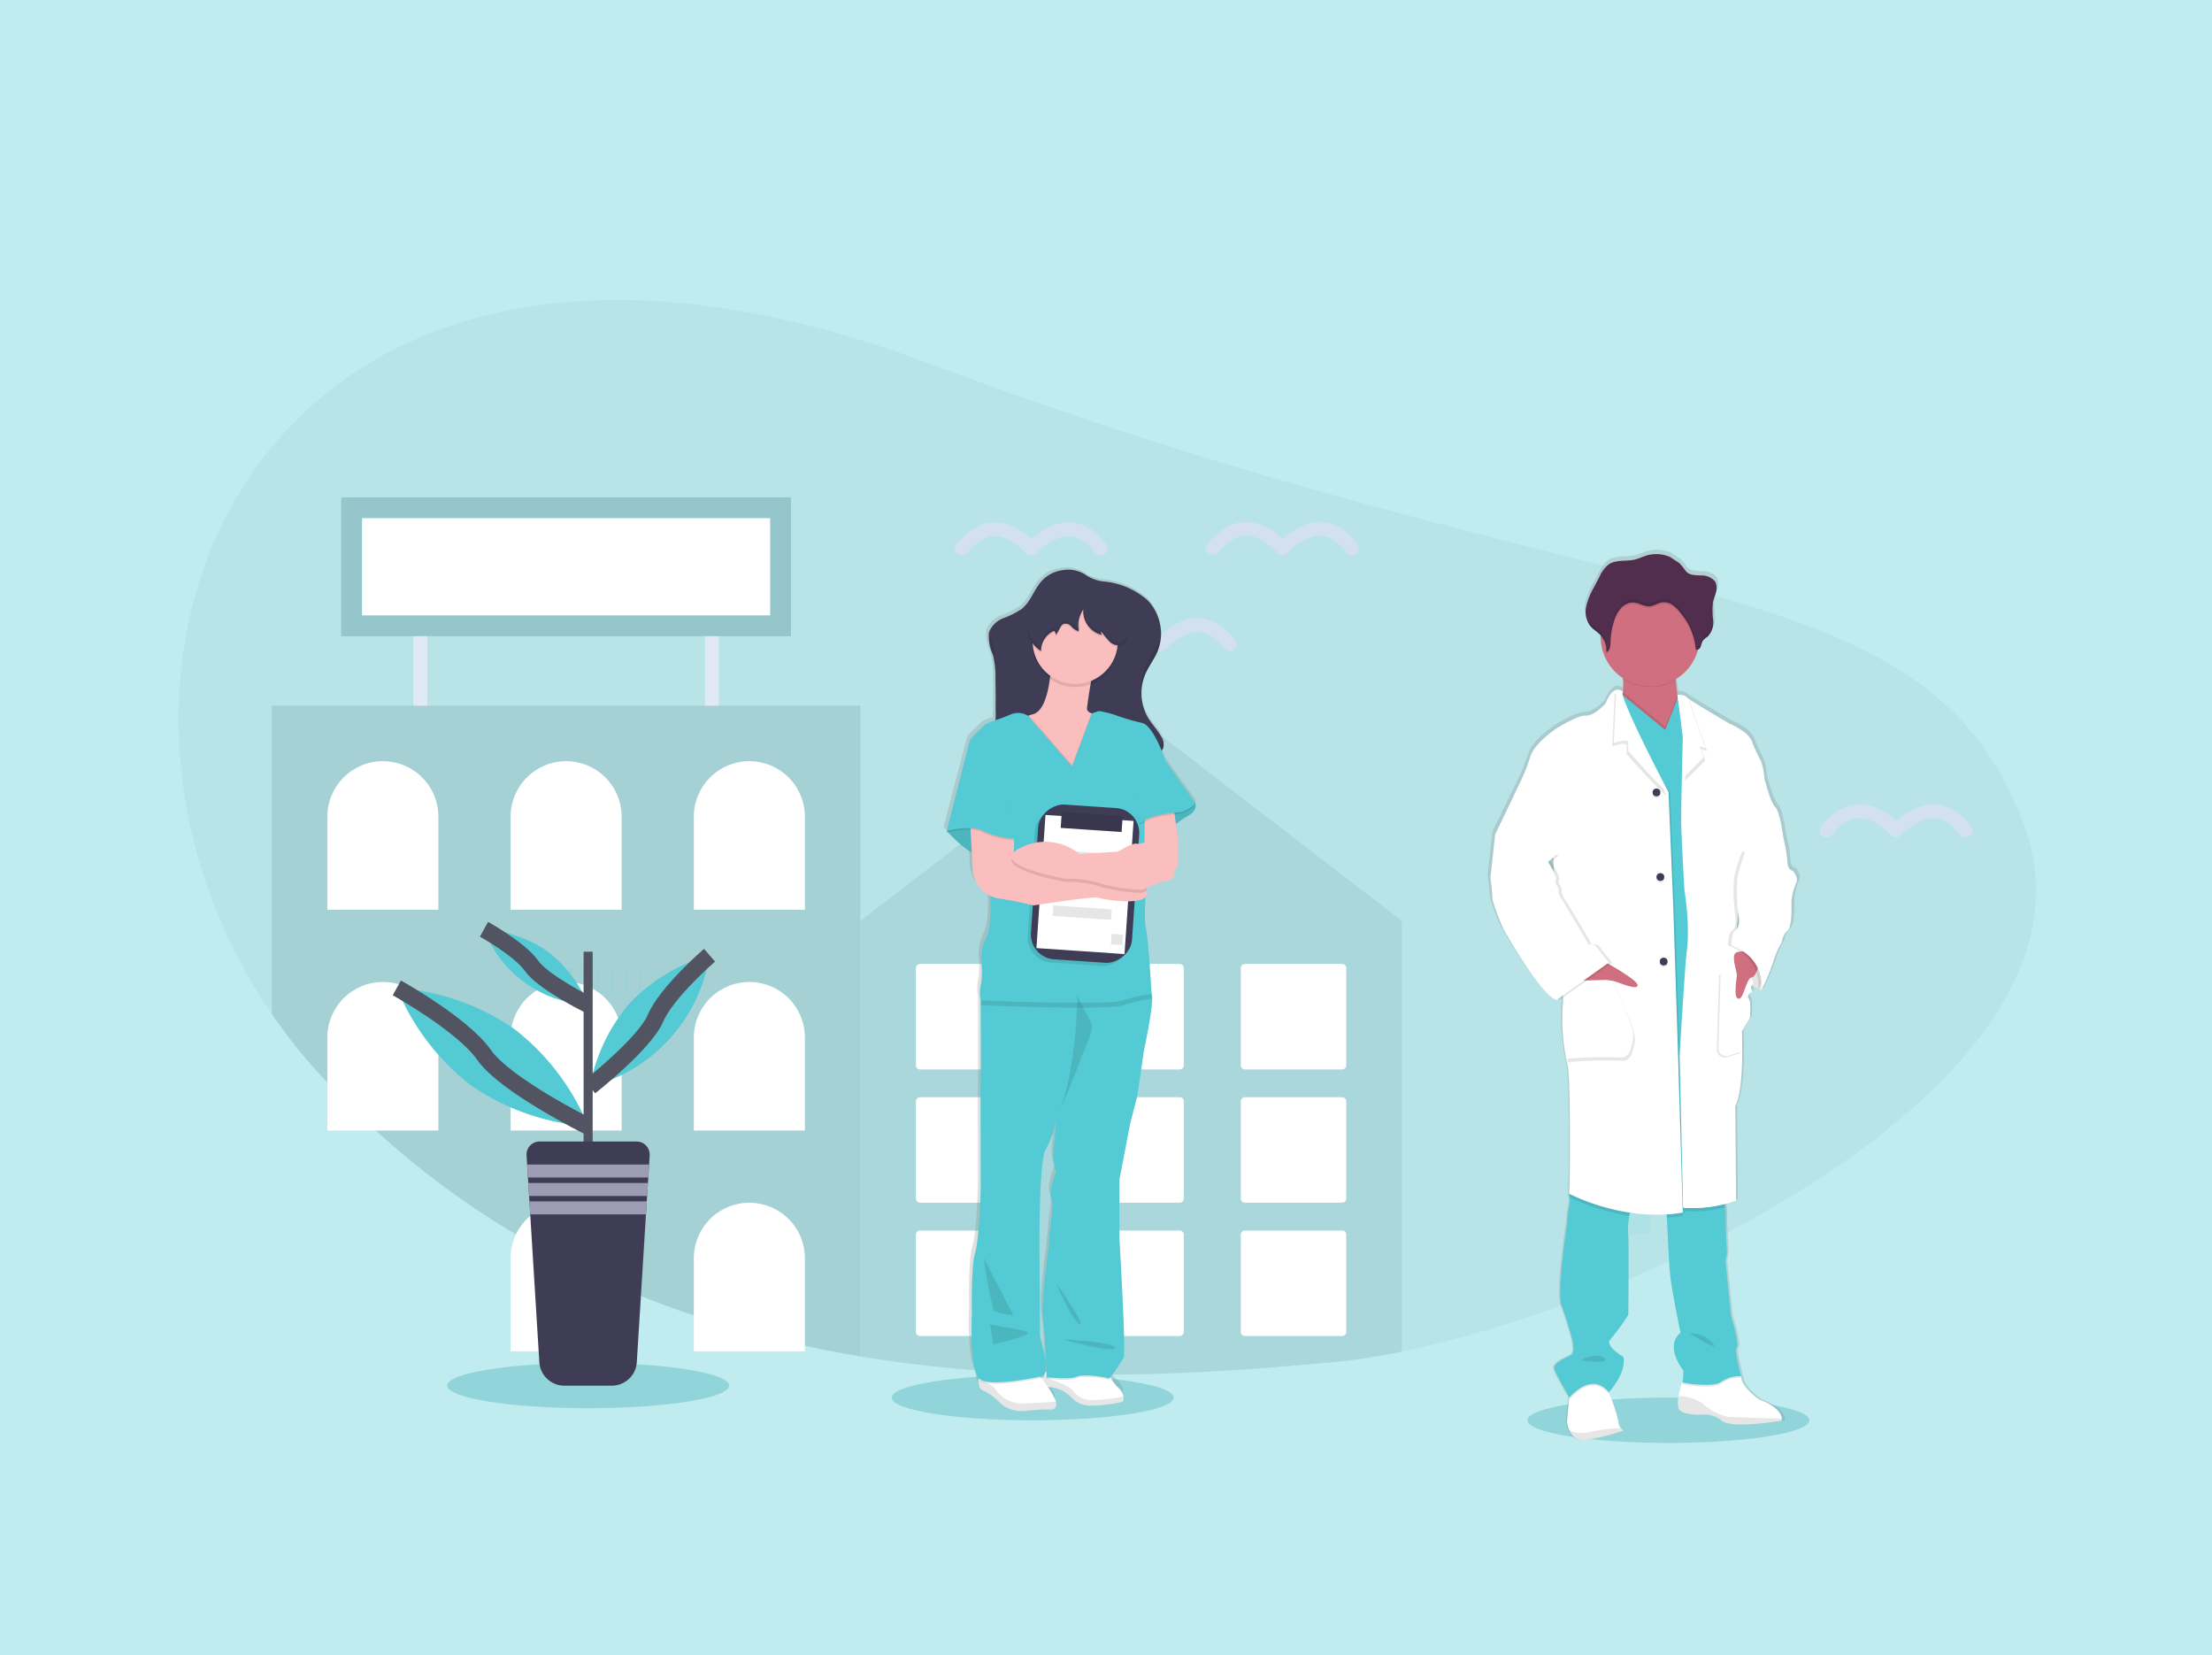 <svg xmlns="http://www.w3.org/2000/svg" xmlns:xlink="http://www.w3.org/1999/xlink" width="262" height="196" viewBox="0 0 262 196">
  <defs>
    <clipPath id="clip-path">
      <path id="Path_158063" data-name="Path 158063" d="M-632.512-497.181c11.957,31.915-53.039,61.219-82.215,63.716-29.1,2.621-83.14,6.3-120.036-34.574-36.789-41.027-10.714-114.887,72.35-83.8C-679.28-520.676-644.4-528.995-632.512-497.181Z" fill="none"/>
    </clipPath>
    <clipPath id="clip-path-2">
      <rect id="Rectangle_30849" data-name="Rectangle 30849" width="1311.508" height="836.793" transform="translate(-1396.791 -608.254)" fill="none"/>
    </clipPath>
    <clipPath id="clip-path-3">
      <path id="Path_158064" data-name="Path 158064" d="M-725.916-519.009a.824.824,0,0,1-.147,1.154h0a.82.82,0,0,1-1.151-.15h0c-2.018-2.613-4.189-2.613-7,.091a.823.823,0,0,1-1.155-.013c-2.675-2.693-4.849-2.693-7-.058a.821.821,0,0,1-1.155.116h0a.819.819,0,0,1-.119-1.153l0,0c2.634-3.225,5.726-3.409,8.869-.6C-731.509-522.435-728.419-522.255-725.916-519.009Z" fill="none"/>
    </clipPath>
    <clipPath id="clip-path-4">
      <rect id="Rectangle_30850" data-name="Rectangle 30850" width="1311.508" height="836.793" transform="translate(-1396.79 -608.254)" fill="none"/>
    </clipPath>
    <clipPath id="clip-path-5">
      <path id="Path_158065" data-name="Path 158065" d="M-741.206-530.355a.824.824,0,0,1-.15,1.154.82.82,0,0,1-1.151-.149h0c-2.018-2.613-4.19-2.613-7,.091a.824.824,0,0,1-1.155-.013c-2.675-2.693-4.849-2.693-7-.058a.821.821,0,0,1-1.155.116h0a.822.822,0,0,1-.117-1.156c2.635-3.225,5.727-3.41,8.869-.6C-746.8-533.782-743.711-533.6-741.206-530.355Z" fill="none"/>
    </clipPath>
    <clipPath id="clip-path-7">
      <path id="Path_158066" data-name="Path 158066" d="M-770.306-434.181c-22.217-3.7-45.582-12.948-64.457-33.859a65.579,65.579,0,0,1-5.262-6.694V-511.24h69.719Z" fill="none"/>
    </clipPath>
    <clipPath id="clip-path-8">
      <rect id="Rectangle_30852" data-name="Rectangle 30852" width="1311.508" height="836.793" transform="translate(-1396.791 -608.255)" fill="none"/>
    </clipPath>
    <clipPath id="clip-path-9">
      <path id="Path_158067" data-name="Path 158067" d="M-826.87-504.662a6.577,6.577,0,0,1,6.577,6.577h0v11.018h-13.154v-11.018a6.576,6.576,0,0,1,6.577-6.577Z" fill="none"/>
    </clipPath>
    <clipPath id="clip-path-11">
      <path id="Path_158068" data-name="Path 158068" d="M-826.87-478.518a6.577,6.577,0,0,1,6.577,6.577h0v11.017h-13.154v-11.017a6.576,6.576,0,0,1,6.577-6.577Z" fill="none"/>
    </clipPath>
    <clipPath id="clip-path-13">
      <path id="Path_158069" data-name="Path 158069" d="M-805.165-504.662a6.577,6.577,0,0,1,6.577,6.577h0v11.018h-13.155v-11.018a6.577,6.577,0,0,1,6.578-6.577Z" fill="none"/>
    </clipPath>
    <clipPath id="clip-path-15">
      <path id="Path_158070" data-name="Path 158070" d="M-805.165-478.518a6.577,6.577,0,0,1,6.577,6.577h0v11.017h-13.155v-11.017a6.577,6.577,0,0,1,6.578-6.577Z" fill="none"/>
    </clipPath>
    <clipPath id="clip-path-17">
      <path id="Path_158071" data-name="Path 158071" d="M-783.459-504.662a6.578,6.578,0,0,1,6.577,6.577v11.018h-13.156v-11.018A6.578,6.578,0,0,1-783.459-504.662Z" fill="none"/>
    </clipPath>
    <clipPath id="clip-path-19">
      <path id="Path_158072" data-name="Path 158072" d="M-783.459-478.518a6.578,6.578,0,0,1,6.577,6.577v11.017h-13.156v-11.017A6.578,6.578,0,0,1-783.459-478.518Z" fill="none"/>
    </clipPath>
    <clipPath id="clip-path-21">
      <path id="Path_158073" data-name="Path 158073" d="M-805.165-452.373a6.578,6.578,0,0,1,6.577,6.578v11.017h-13.155V-445.8A6.578,6.578,0,0,1-805.165-452.373Z" fill="none"/>
    </clipPath>
    <clipPath id="clip-path-23">
      <path id="Path_158074" data-name="Path 158074" d="M-783.459-452.373a6.578,6.578,0,0,1,6.577,6.578v11.017h-13.156V-445.8a6.579,6.579,0,0,1,6.579-6.578Z" fill="none"/>
    </clipPath>
    <clipPath id="clip-path-25">
      <rect id="Rectangle_30862" data-name="Rectangle 30862" width="53.275" height="16.443" transform="translate(-831.803 -535.904)" fill="none"/>
    </clipPath>
    <clipPath id="clip-path-27">
      <rect id="Rectangle_30864" data-name="Rectangle 30864" width="48.343" height="11.51" transform="translate(-829.337 -533.438)" fill="none"/>
    </clipPath>
    <clipPath id="clip-path-29">
      <rect id="Rectangle_30866" data-name="Rectangle 30866" width="1.645" height="8.222" transform="translate(-823.253 -519.461)" fill="none"/>
    </clipPath>
    <clipPath id="clip-path-31">
      <rect id="Rectangle_30868" data-name="Rectangle 30868" width="1.643" height="8.222" transform="translate(-788.721 -519.461)" fill="none"/>
    </clipPath>
    <clipPath id="clip-path-33">
      <path id="Path_158075" data-name="Path 158075" d="M-638.766-496.976a.824.824,0,0,1-.148,1.153h0a.822.822,0,0,1-1.152-.149c-2.018-2.615-4.187-2.615-7,.09a.825.825,0,0,1-1.155-.013c-2.674-2.694-4.848-2.694-7-.06a.821.821,0,0,1-1.155.118h0a.824.824,0,0,1-.117-1.158c2.635-3.223,5.726-3.408,8.87-.6C-644.36-500.4-641.27-500.222-638.766-496.976Z" fill="none"/>
    </clipPath>
    <clipPath id="clip-path-34">
      <rect id="Rectangle_30869" data-name="Rectangle 30869" width="1311.508" height="836.793" transform="translate(-1396.79 -608.255)" fill="none"/>
    </clipPath>
    <clipPath id="clip-path-35">
      <path id="Path_158076" data-name="Path 158076" d="M-711.446-530.405a.82.82,0,0,1-.146,1.151l0,0a.823.823,0,0,1-1.154-.15h0c-2.018-2.615-4.187-2.615-7,.091a.825.825,0,0,1-1.156-.014c-2.674-2.692-4.848-2.692-7-.059a.819.819,0,0,1-1.154.118h0a.823.823,0,0,1-.117-1.157c2.635-3.224,5.727-3.408,8.869-.6C-717.039-533.834-713.949-533.652-711.446-530.405Z" fill="none"/>
    </clipPath>
    <clipPath id="clip-path-37">
      <path id="Path_158077" data-name="Path 158077" d="M-706.177-434.75a75.42,75.42,0,0,1-8.55,1.284c-14.209,1.282-34.37,2.814-55.579-.717v-51.57l32.065-24.665,32.064,24.665v51Z" fill="none"/>
    </clipPath>
    <clipPath id="clip-path-39">
      <path id="Path_158078" data-name="Path 158078" d="M-763.235-480.655h11.507a.494.494,0,0,1,.493.494h0v11.51a.492.492,0,0,1-.492.493h-11.512a.49.49,0,0,1-.492-.49v-11.513a.492.492,0,0,1,.49-.494Z" fill="none"/>
    </clipPath>
    <clipPath id="clip-path-41">
      <path id="Path_158079" data-name="Path 158079" d="M-744-480.655h11.506a.493.493,0,0,1,.493.493h0v11.51a.492.492,0,0,1-.492.493H-744a.491.491,0,0,1-.493-.491v-11.512a.493.493,0,0,1,.492-.494Z" fill="none"/>
    </clipPath>
    <clipPath id="clip-path-43">
      <path id="Path_158080" data-name="Path 158080" d="M-724.758-480.655h11.506a.493.493,0,0,1,.493.493h0v11.51a.492.492,0,0,1-.492.493h-11.511a.491.491,0,0,1-.493-.491v-11.512a.493.493,0,0,1,.492-.494Z" fill="none"/>
    </clipPath>
    <clipPath id="clip-path-45">
      <path id="Path_158081" data-name="Path 158081" d="M-763.235-464.87h11.507a.493.493,0,0,1,.493.493v11.507a.492.492,0,0,1-.492.493h-11.512a.491.491,0,0,1-.492-.49v-11.514a.492.492,0,0,1,.495-.489Z" fill="none"/>
    </clipPath>
    <clipPath id="clip-path-47">
      <path id="Path_158082" data-name="Path 158082" d="M-744-464.87h11.506a.493.493,0,0,1,.493.492h0v11.507a.492.492,0,0,1-.492.493H-744a.492.492,0,0,1-.493-.491v-11.513a.493.493,0,0,1,.5-.489Z" fill="none"/>
    </clipPath>
    <clipPath id="clip-path-49">
      <path id="Path_158083" data-name="Path 158083" d="M-724.758-464.87h11.506a.493.493,0,0,1,.493.492h0v11.507a.493.493,0,0,1-.492.493h-11.511a.492.492,0,0,1-.493-.491v-11.513a.493.493,0,0,1,.5-.489Z" fill="none"/>
    </clipPath>
    <clipPath id="clip-path-51">
      <path id="Path_158084" data-name="Path 158084" d="M-763.235-449.085h11.507a.493.493,0,0,1,.493.493v11.507a.492.492,0,0,1-.493.493h-11.511a.491.491,0,0,1-.492-.492h0V-448.6a.492.492,0,0,1,.495-.489Z" fill="none"/>
    </clipPath>
    <clipPath id="clip-path-53">
      <path id="Path_158085" data-name="Path 158085" d="M-744-449.085h11.506a.493.493,0,0,1,.493.492h0v11.507a.492.492,0,0,1-.492.493H-744a.492.492,0,0,1-.493-.493h0V-448.6a.493.493,0,0,1,.5-.489Z" fill="none"/>
    </clipPath>
    <clipPath id="clip-path-55">
      <path id="Path_158086" data-name="Path 158086" d="M-724.758-449.085h11.506a.493.493,0,0,1,.493.492h0v11.507a.492.492,0,0,1-.492.493h-11.511a.492.492,0,0,1-.493-.493h0V-448.6a.493.493,0,0,1,.5-.489Z" fill="none"/>
    </clipPath>
    <linearGradient id="linear-gradient" x1="20.742" y1="8.892" x2="20.742" y2="8.903" gradientUnits="objectBoundingBox">
      <stop offset="0" stop-color="gray" stop-opacity="0.251"/>
      <stop offset="0.54" stop-color="gray" stop-opacity="0.122"/>
      <stop offset="1" stop-color="gray" stop-opacity="0.102"/>
    </linearGradient>
    <linearGradient id="linear-gradient-2" x1="15.126" y1="8.368" x2="15.126" y2="8.378" xlink:href="#linear-gradient"/>
  </defs>
  <g id="card-13" transform="translate(872.218 594.797)">
    <rect id="Rectangle_8569-6" data-name="Rectangle 8569-6" width="262" height="196" transform="translate(-872.218 -594.797)" fill="#c0ebef"/>
    <g id="Group_167354" data-name="Group 167354">
      <g id="Group_167892" data-name="Group 167892">
        <g id="Group_167891" data-name="Group 167891" clip-path="url(#clip-path)">
          <g id="Group_160854" data-name="Group 160854">
            <g id="Group_167890" data-name="Group 167890">
              <g id="Group_167889" data-name="Group 167889" clip-path="url(#clip-path-2)">
                <g id="Group_160853" data-name="Group 160853">
                  <path id="Path_149366" data-name="Path 149366" d="M-851.884-431.184H-630.24V-560.1H-851.884Z" fill="#b8e4e8"/>
                </g>
              </g>
            </g>
          </g>
        </g>
      </g>
      <g id="Group_167896" data-name="Group 167896">
        <g id="Group_167895" data-name="Group 167895" clip-path="url(#clip-path-3)">
          <g id="Group_160930" data-name="Group 160930">
            <g id="Group_167894" data-name="Group 167894">
              <g id="Group_167893" data-name="Group 167893" clip-path="url(#clip-path-4)">
                <g id="Group_160929" data-name="Group 160929">
                  <path id="Path_149478" data-name="Path 149478" d="M-744.653-516.86h19.733v-5.56h-19.733Z" fill="#d3e0f0"/>
                </g>
              </g>
            </g>
          </g>
        </g>
      </g>
      <g id="Group_167900" data-name="Group 167900">
        <g id="Group_167899" data-name="Group 167899" clip-path="url(#clip-path-5)">
          <g id="Group_160932" data-name="Group 160932">
            <g id="Group_167898" data-name="Group 167898">
              <g id="Group_167897" data-name="Group 167897" clip-path="url(#clip-path-4)">
                <g id="Group_160931" data-name="Group 160931">
                  <path id="Path_149481" data-name="Path 149481" d="M-759.946-528.206h19.732v-5.559h-19.732Z" fill="#d3e0f0"/>
                </g>
              </g>
            </g>
          </g>
        </g>
      </g>
      <g id="Group_167904" data-name="Group 167904">
        <g id="Group_167903" data-name="Group 167903" clip-path="url(#clip-path-7)">
          <g id="Group_160934" data-name="Group 160934">
            <g id="Group_167902" data-name="Group 167902">
              <g id="Group_167901" data-name="Group 167901" clip-path="url(#clip-path-8)">
                <g id="Group_160933" data-name="Group 160933">
                  <path id="Path_149484" data-name="Path 149484" d="M-840.846-433.358h71.363v-78.7h-71.363Z" fill="#a5d1d5"/>
                </g>
              </g>
            </g>
          </g>
        </g>
      </g>
      <g id="Group_167908" data-name="Group 167908">
        <g id="Group_167907" data-name="Group 167907" clip-path="url(#clip-path-9)">
          <g id="Group_160936" data-name="Group 160936">
            <g id="Group_167906" data-name="Group 167906">
              <g id="Group_167905" data-name="Group 167905" clip-path="url(#clip-path-2)">
                <g id="Group_160935" data-name="Group 160935">
                  <path id="Path_149487" data-name="Path 149487" d="M-834.269-486.244h14.8v-19.239h-14.8Z" fill="#fff"/>
                </g>
              </g>
            </g>
          </g>
        </g>
      </g>
      <g id="Group_167912" data-name="Group 167912">
        <g id="Group_167911" data-name="Group 167911" clip-path="url(#clip-path-11)">
          <g id="Group_160938" data-name="Group 160938">
            <g id="Group_167910" data-name="Group 167910">
              <g id="Group_167909" data-name="Group 167909" clip-path="url(#clip-path-8)">
                <g id="Group_160937" data-name="Group 160937">
                  <path id="Path_149490" data-name="Path 149490" d="M-834.269-460.1h14.8v-19.238h-14.8Z" fill="#fff"/>
                </g>
              </g>
            </g>
          </g>
        </g>
      </g>
      <g id="Group_167916" data-name="Group 167916">
        <g id="Group_167915" data-name="Group 167915" clip-path="url(#clip-path-13)">
          <g id="Group_160940" data-name="Group 160940">
            <g id="Group_167914" data-name="Group 167914">
              <g id="Group_167913" data-name="Group 167913" clip-path="url(#clip-path-2)">
                <g id="Group_160939" data-name="Group 160939">
                  <path id="Path_149493" data-name="Path 149493" d="M-812.564-486.244h14.8v-19.239h-14.8Z" fill="#fff"/>
                </g>
              </g>
            </g>
          </g>
        </g>
      </g>
      <g id="Group_167920" data-name="Group 167920">
        <g id="Group_167919" data-name="Group 167919" clip-path="url(#clip-path-15)">
          <g id="Group_160942" data-name="Group 160942">
            <g id="Group_167918" data-name="Group 167918">
              <g id="Group_167917" data-name="Group 167917" clip-path="url(#clip-path-8)">
                <g id="Group_160941" data-name="Group 160941">
                  <path id="Path_149496" data-name="Path 149496" d="M-812.564-460.1h14.8v-19.238h-14.8Z" fill="#fff"/>
                </g>
              </g>
            </g>
          </g>
        </g>
      </g>
      <g id="Group_167924" data-name="Group 167924">
        <g id="Group_167923" data-name="Group 167923" clip-path="url(#clip-path-17)">
          <g id="Group_160944" data-name="Group 160944">
            <g id="Group_167922" data-name="Group 167922">
              <g id="Group_167921" data-name="Group 167921" clip-path="url(#clip-path-2)">
                <g id="Group_160943" data-name="Group 160943">
                  <path id="Path_149499" data-name="Path 149499" d="M-790.859-486.244h14.8v-19.239h-14.8Z" fill="#fff"/>
                </g>
              </g>
            </g>
          </g>
        </g>
      </g>
      <g id="Group_167928" data-name="Group 167928">
        <g id="Group_167927" data-name="Group 167927" clip-path="url(#clip-path-19)">
          <g id="Group_160946" data-name="Group 160946">
            <g id="Group_167926" data-name="Group 167926">
              <g id="Group_167925" data-name="Group 167925" clip-path="url(#clip-path-8)">
                <g id="Group_160945" data-name="Group 160945">
                  <path id="Path_149502" data-name="Path 149502" d="M-790.859-460.1h14.8v-19.238h-14.8Z" fill="#fff"/>
                </g>
              </g>
            </g>
          </g>
        </g>
      </g>
      <g id="Group_167932" data-name="Group 167932">
        <g id="Group_167931" data-name="Group 167931" clip-path="url(#clip-path-21)">
          <g id="Group_160948" data-name="Group 160948">
            <g id="Group_167930" data-name="Group 167930">
              <g id="Group_167929" data-name="Group 167929" clip-path="url(#clip-path-2)">
                <g id="Group_160947" data-name="Group 160947">
                  <path id="Path_149505" data-name="Path 149505" d="M-812.564-433.956h14.8v-19.238h-14.8Z" fill="#fff"/>
                </g>
              </g>
            </g>
          </g>
        </g>
      </g>
      <g id="Group_167936" data-name="Group 167936">
        <g id="Group_167935" data-name="Group 167935" clip-path="url(#clip-path-23)">
          <g id="Group_160950" data-name="Group 160950">
            <g id="Group_167934" data-name="Group 167934">
              <g id="Group_167933" data-name="Group 167933" clip-path="url(#clip-path-2)">
                <g id="Group_160949" data-name="Group 160949">
                  <path id="Path_149508" data-name="Path 149508" d="M-790.859-433.956h14.8v-19.238h-14.8Z" fill="#fff"/>
                </g>
              </g>
            </g>
          </g>
        </g>
      </g>
      <g id="Group_167940" data-name="Group 167940">
        <g id="Group_167939" data-name="Group 167939" clip-path="url(#clip-path-25)">
          <g id="Group_160952" data-name="Group 160952">
            <g id="Group_167938" data-name="Group 167938">
              <g id="Group_167937" data-name="Group 167937" clip-path="url(#clip-path-4)">
                <g id="Group_160951" data-name="Group 160951">
                  <path id="Path_149511" data-name="Path 149511" d="M-832.624-518.638h54.92v-18.088h-54.92Z" fill="#94c6cb"/>
                </g>
              </g>
            </g>
          </g>
        </g>
      </g>
      <g id="Group_167944" data-name="Group 167944">
        <g id="Group_167943" data-name="Group 167943" clip-path="url(#clip-path-27)">
          <g id="Group_160954" data-name="Group 160954">
            <g id="Group_167942" data-name="Group 167942">
              <g id="Group_167941" data-name="Group 167941" clip-path="url(#clip-path-2)">
                <g id="Group_160953" data-name="Group 160953">
                  <path id="Path_149514" data-name="Path 149514" d="M-830.159-521.1h49.988V-534.26h-49.988Z" fill="#fff"/>
                </g>
              </g>
            </g>
          </g>
        </g>
      </g>
      <g id="Group_167948" data-name="Group 167948">
        <g id="Group_167947" data-name="Group 167947" clip-path="url(#clip-path-29)">
          <g id="Group_160956" data-name="Group 160956">
            <g id="Group_167946" data-name="Group 167946">
              <g id="Group_167945" data-name="Group 167945" clip-path="url(#clip-path-2)">
                <g id="Group_160955" data-name="Group 160955">
                  <path id="Path_149517" data-name="Path 149517" d="M-824.075-510.418h3.289v-9.865h-3.289Z" fill="#e1eaf4"/>
                </g>
              </g>
            </g>
          </g>
        </g>
      </g>
      <g id="Group_167952" data-name="Group 167952">
        <g id="Group_167951" data-name="Group 167951" clip-path="url(#clip-path-31)">
          <g id="Group_160958" data-name="Group 160958">
            <g id="Group_167950" data-name="Group 167950">
              <g id="Group_167949" data-name="Group 167949" clip-path="url(#clip-path-4)">
                <g id="Group_160957" data-name="Group 160957">
                  <path id="Path_149520" data-name="Path 149520" d="M-789.543-510.418h3.288v-9.865h-3.288Z" fill="#e1eaf4"/>
                </g>
              </g>
            </g>
          </g>
        </g>
      </g>
      <g id="Group_167956" data-name="Group 167956">
        <g id="Group_167955" data-name="Group 167955" clip-path="url(#clip-path-33)">
          <g id="Group_160960" data-name="Group 160960">
            <g id="Group_167954" data-name="Group 167954">
              <g id="Group_167953" data-name="Group 167953" clip-path="url(#clip-path-34)">
                <g id="Group_160959" data-name="Group 160959">
                  <path id="Path_149523" data-name="Path 149523" d="M-657.5-494.828h19.73v-5.56H-657.5Z" fill="#d3e0f0"/>
                </g>
              </g>
            </g>
          </g>
        </g>
      </g>
      <g id="Group_167960" data-name="Group 167960">
        <g id="Group_167959" data-name="Group 167959" clip-path="url(#clip-path-35)">
          <g id="Group_160962" data-name="Group 160962">
            <g id="Group_167958" data-name="Group 167958">
              <g id="Group_167957" data-name="Group 167957" clip-path="url(#clip-path-34)">
                <g id="Group_160961" data-name="Group 160961">
                  <path id="Path_149526" data-name="Path 149526" d="M-730.184-528.259h19.73v-5.559h-19.73Z" fill="#d3e0f0"/>
                </g>
              </g>
            </g>
          </g>
        </g>
      </g>
      <g id="Group_167964" data-name="Group 167964">
        <g id="Group_167963" data-name="Group 167963" clip-path="url(#clip-path-37)">
          <g id="Group_160964" data-name="Group 160964">
            <g id="Group_167962" data-name="Group 167962">
              <g id="Group_167961" data-name="Group 167961" clip-path="url(#clip-path-8)">
                <g id="Group_160963" data-name="Group 160963">
                  <path id="Path_149529" data-name="Path 149529" d="M-771.128-431.185h65.772v-80.058h-65.772Z" fill="#aad7db"/>
                </g>
              </g>
            </g>
          </g>
        </g>
      </g>
      <g id="Group_167968" data-name="Group 167968">
        <g id="Group_167967" data-name="Group 167967" clip-path="url(#clip-path-39)">
          <g id="Group_160966" data-name="Group 160966">
            <g id="Group_167966" data-name="Group 167966">
              <g id="Group_167965" data-name="Group 167965" clip-path="url(#clip-path-4)">
                <g id="Group_160965" data-name="Group 160965">
                  <path id="Path_149532" data-name="Path 149532" d="M-764.549-467.336h14.14v-14.14h-14.14Z" fill="#fff"/>
                </g>
              </g>
            </g>
          </g>
        </g>
      </g>
      <g id="Group_167972" data-name="Group 167972">
        <g id="Group_167971" data-name="Group 167971" clip-path="url(#clip-path-41)">
          <g id="Group_160968" data-name="Group 160968">
            <g id="Group_167970" data-name="Group 167970">
              <g id="Group_167969" data-name="Group 167969" clip-path="url(#clip-path-2)">
                <g id="Group_160967" data-name="Group 160967">
                  <path id="Path_149535" data-name="Path 149535" d="M-745.312-467.336h14.141v-14.14h-14.141Z" fill="#fff"/>
                </g>
              </g>
            </g>
          </g>
        </g>
      </g>
      <g id="Group_167976" data-name="Group 167976">
        <g id="Group_167975" data-name="Group 167975" clip-path="url(#clip-path-43)">
          <g id="Group_160970" data-name="Group 160970">
            <g id="Group_167974" data-name="Group 167974">
              <g id="Group_167973" data-name="Group 167973" clip-path="url(#clip-path-2)">
                <g id="Group_160969" data-name="Group 160969">
                  <path id="Path_149538" data-name="Path 149538" d="M-726.074-467.336h14.141v-14.14h-14.141Z" fill="#fff"/>
                </g>
              </g>
            </g>
          </g>
        </g>
      </g>
      <g id="Group_167980" data-name="Group 167980">
        <g id="Group_167979" data-name="Group 167979" clip-path="url(#clip-path-45)">
          <g id="Group_160972" data-name="Group 160972">
            <g id="Group_167978" data-name="Group 167978">
              <g id="Group_167977" data-name="Group 167977" clip-path="url(#clip-path-4)">
                <g id="Group_160971" data-name="Group 160971">
                  <path id="Path_149541" data-name="Path 149541" d="M-764.549-451.549h14.14v-14.142h-14.14Z" fill="#fff"/>
                </g>
              </g>
            </g>
          </g>
        </g>
      </g>
      <g id="Group_167984" data-name="Group 167984">
        <g id="Group_167983" data-name="Group 167983" clip-path="url(#clip-path-47)">
          <g id="Group_160974" data-name="Group 160974">
            <g id="Group_167982" data-name="Group 167982">
              <g id="Group_167981" data-name="Group 167981" clip-path="url(#clip-path-2)">
                <g id="Group_160973" data-name="Group 160973">
                  <path id="Path_149544" data-name="Path 149544" d="M-745.312-451.549h14.141v-14.142h-14.141Z" fill="#fff"/>
                </g>
              </g>
            </g>
          </g>
        </g>
      </g>
      <g id="Group_167988" data-name="Group 167988">
        <g id="Group_167987" data-name="Group 167987" clip-path="url(#clip-path-49)">
          <g id="Group_160976" data-name="Group 160976">
            <g id="Group_167986" data-name="Group 167986">
              <g id="Group_167985" data-name="Group 167985" clip-path="url(#clip-path-2)">
                <g id="Group_160975" data-name="Group 160975">
                  <path id="Path_149547" data-name="Path 149547" d="M-726.074-451.549h14.141v-14.142h-14.141Z" fill="#fff"/>
                </g>
              </g>
            </g>
          </g>
        </g>
      </g>
      <g id="Group_167992" data-name="Group 167992">
        <g id="Group_167991" data-name="Group 167991" clip-path="url(#clip-path-51)">
          <g id="Group_160978" data-name="Group 160978">
            <g id="Group_167990" data-name="Group 167990">
              <g id="Group_167989" data-name="Group 167989" clip-path="url(#clip-path-34)">
                <g id="Group_160977" data-name="Group 160977">
                  <path id="Path_149550" data-name="Path 149550" d="M-764.549-435.766h14.14v-14.141h-14.14Z" fill="#fff"/>
                </g>
              </g>
            </g>
          </g>
        </g>
      </g>
      <g id="Group_167996" data-name="Group 167996">
        <g id="Group_167995" data-name="Group 167995" clip-path="url(#clip-path-53)">
          <g id="Group_160980" data-name="Group 160980">
            <g id="Group_167994" data-name="Group 167994">
              <g id="Group_167993" data-name="Group 167993" clip-path="url(#clip-path-8)">
                <g id="Group_160979" data-name="Group 160979">
                  <path id="Path_149553" data-name="Path 149553" d="M-745.312-435.766h14.141v-14.141h-14.141Z" fill="#fff"/>
                </g>
              </g>
            </g>
          </g>
        </g>
      </g>
      <g id="Group_168000" data-name="Group 168000">
        <g id="Group_167999" data-name="Group 167999" clip-path="url(#clip-path-55)">
          <g id="Group_160982" data-name="Group 160982">
            <g id="Group_167998" data-name="Group 167998">
              <g id="Group_167997" data-name="Group 167997" clip-path="url(#clip-path-8)">
                <g id="Group_160981" data-name="Group 160981">
                  <path id="Path_149556" data-name="Path 149556" d="M-726.074-435.766h14.141v-14.141h-14.141Z" fill="#fff"/>
                </g>
              </g>
            </g>
          </g>
        </g>
      </g>
    </g>
    <g id="undraw_doctors_hwty" data-name="undraw doctors hwty">
      <rect id="Rectangle_30522" data-name="Rectangle 30522" width="4.874" height="4.874" transform="translate(-681.631 -511.547)" fill="#54cad4" opacity="0.1"/>
      <rect id="Rectangle_30530" data-name="Rectangle 30530" width="4.874" height="4.874" transform="translate(-681.631 -499.525)" fill="#54cad4" opacity="0.1"/>
      <rect id="Rectangle_30532" data-name="Rectangle 30532" width="4.874" height="4.874" transform="translate(-681.631 -487.506)" fill="#54cad4" opacity="0.1"/>
      <rect id="Rectangle_30534" data-name="Rectangle 30534" width="4.874" height="4.874" transform="translate(-681.631 -475.485)" fill="#54cad4" opacity="0.1"/>
      <rect id="Rectangle_30536" data-name="Rectangle 30536" width="4.874" height="4.874" transform="translate(-681.631 -463.464)" fill="#54cad4" opacity="0.1"/>
      <path id="Path_155688" data-name="Path 155688" d="M-681.631-448.3v-3.143h4.872v2.7Z" fill="#54cad4" opacity="0.1"/>
      <path id="Path_155694" data-name="Path 155694" d="M-807.551-480.1c.045.055.086.117.129.171h.907v1.17l.293.343v-1.52h1.371v2.457h-.564c.055.057.108.117.171.171h10.424V-480.1Zm4.363,2.622h-1.371v-2.447h1.368Zm1.66,0H-802.9v-2.447h1.371Zm1.661,0h-1.371v-2.447h1.371Zm1.659,0h-1.372v-2.447h1.372Zm1.658,0h-1.371v-2.447h1.371Zm1.661,0h-1.372v-2.447h1.37Z" fill="#54cad4" opacity="0.1"/>
      <path id="Path_155695" data-name="Path 155695" d="M-798.4-471.979c.159.089.318.171.476.259v-.086h1.371v.773c.1.043.194.089.291.134v-.906h1.372v1.484a.48.48,0,0,0,.08.029v-1.687Z" fill="#54cad4" opacity="0.1"/>
      <ellipse id="Ellipse_2269" data-name="Ellipse 2269" cx="16.698" cy="2.682" rx="16.698" ry="2.682" transform="translate(-691.299 -429.298)" fill="#91d5db"/>
      <ellipse id="Ellipse_2270" data-name="Ellipse 2270" cx="16.698" cy="2.682" rx="16.698" ry="2.682" transform="translate(-766.604 -431.98)" fill="#91d5db"/>
      <path id="Path_155697" data-name="Path 155697" d="M-730.685-500.211a.09.09,0,0,0-.026-.045c-.255-.252-3.511-4.856-3.511-4.856s-.17-.514-.449-1.182a1.155,1.155,0,0,0,.2-.386,1.1,1.1,0,0,0,.033-.18c0-.019.014-.034.02-.053a1.312,1.312,0,0,0-.017-.706,1.291,1.291,0,0,1-.071.171,2.874,2.874,0,0,0-.256-.572c-.432-.744-1.05-1.371-1.5-2.1a5.675,5.675,0,0,1-.774-3.763v.2a5.894,5.894,0,0,1,.1-.771,5.307,5.307,0,0,1,.286-.847c.408-.934,1.068-1.748,1.469-2.685a5.171,5.171,0,0,0,.3-.982,5.513,5.513,0,0,0,.152-1.722,2.954,2.954,0,0,1-.043.41,5.582,5.582,0,0,0-1.576-3.713,9.272,9.272,0,0,0-5.333-2.241,4.886,4.886,0,0,1-2.245-.857,3.9,3.9,0,0,0-2.557-.488,4.22,4.22,0,0,0-2.6,1.287c-.913,1-1.309,2.426-2.375,3.273a10.483,10.483,0,0,1-2.217,1.1,2.976,2.976,0,0,0-1.705,1.607v.027l-.01.027a5.085,5.085,0,0,0,.485,2.677,10.809,10.809,0,0,1,.293,2.833c.019,1.158.036,2.319.017,3.479-.009.456-.024.917-.058,1.371a7.252,7.252,0,0,0-1.177.473,23.766,23.766,0,0,0-1.82,1.8l-2.809,10.731.038.043-.038.146.142-.033a14.465,14.465,0,0,0,2.867,2.409l.12,2.1a3.74,3.74,0,0,0,2.085,2.983c.045.732.183,3.7-.459,4.88a5.492,5.492,0,0,0-.607,2.79,9.461,9.461,0,0,1-.031,2.725,4.469,4.469,0,0,0-.033,1.912h0v.564c0,1.9.022,7.991,0,8.679-.033.814,0,12.852,0,12.852s-.159,6.017-.67,7.646-.382,7.026-.382,7.026-.32,6.428.812,7.7c0,.057-.01.115-.012.171v.081c-.014.488.081,1.008.5,1.167a7.173,7.173,0,0,1,2.2,1.6,4,4,0,0,0,3.085.8,23.44,23.44,0,0,1,3.066-.141h0s.641-.117.434-.913h0a7.134,7.134,0,0,0-.99-1.763c.065.017.129.031.189.043l.062.012h.048a.517.517,0,0,0,.079,0h.034a.552.552,0,0,0,.1,0h0a4.3,4.3,0,0,1,2.32,1.2,3.137,3.137,0,0,0,2.056.963,14.621,14.621,0,0,0,2.552-.161,9.213,9.213,0,0,0,1.429-.26c.226-.086.274-.36.209-.668h0a1.743,1.743,0,0,0-.592-1,4.807,4.807,0,0,1-.916-1.141l-.071-.115a27.069,27.069,0,0,0,1.6-2.255c.319-.375-.514-14.1-.514-14.1v-6.88l1.277-6.512.893-3.446.766-5.2s1.34-6.076.927-6.673h0c0-.012-.343-6.268-.7-7.771a17.018,17.018,0,0,1-.023-3.645.722.722,0,0,0,.171-.751,1.59,1.59,0,0,0-.1-.255v-.079a11.9,11.9,0,0,1,2.309-.785c1.277-.25.958-.908.958-.908s.288-.564.478-.908a19.888,19.888,0,0,0,0-3.635c-.012-.1-.091-.66-.182-1.294.41-.291.942-.653,1.523-1C-730.346-499.341-730.594-500.032-730.685-500.211Zm-16.656,43.445s-.958,2.444-.574,3.069-.063,2.947-.063,2.947l-.32,3.446s-.893,6.392-.574,7.895a53.248,53.248,0,0,1,.372,6.169h0a.612.612,0,0,0-.063.031l-.043.022c.147-.577.086-1.746-.646-4.1l-.062-9.711s-.113-11.217.773-12.472a9.437,9.437,0,0,0,1.2-3.384s-.192,3.073-.317,3.886a6.4,6.4,0,0,0,.316,2.2Zm-1.784,24.134c-.009.021-.019.041-.026.06l-.048-.062A.464.464,0,0,0-749.125-432.632Z" fill="url(#linear-gradient)"/>
      <path id="Path_155698" data-name="Path 155698" d="M-739.355-428.779a16.939,16.939,0,0,1-3.931.423,3.045,3.045,0,0,1-2.027-.968,4.174,4.174,0,0,0-2.293-1.2,1.541,1.541,0,0,1-.514-.072,6.34,6.34,0,0,1-.857-.329,1.57,1.57,0,0,1,.019-.651.975.975,0,0,1,.038-.127,1.135,1.135,0,0,1,.576-.641l.062-.029a1.739,1.739,0,0,1,.37-.113,50.48,50.48,0,0,1,6.9.26s.156.279.37.625a4.77,4.77,0,0,0,.9,1.148,1.762,1.762,0,0,1,.585,1.008C-739.084-429.14-739.132-428.866-739.355-428.779Z" fill="#fff"/>
      <path id="Path_155699" data-name="Path 155699" d="M-739.355-428.778a16.961,16.961,0,0,1-3.928.423,3.063,3.063,0,0,1-2.029-.968,4.185,4.185,0,0,0-2.291-1.2,3.96,3.96,0,0,1-1.371-.4,1.415,1.415,0,0,1,.281-1.153l.857.608s2.293.711,2.718,1.371A2.759,2.759,0,0,0-742.8-429a21.729,21.729,0,0,0,3.657-.434C-739.084-429.14-739.131-428.862-739.355-428.778Z" opacity="0.1"/>
      <path id="Path_155700" data-name="Path 155700" d="M-747.559-427.9a23.005,23.005,0,0,0-3.026.142,3.9,3.9,0,0,1-3.052-.8,7.155,7.155,0,0,0-2.175-1.611c-.415-.161-.514-.685-.5-1.176v-.081a4.854,4.854,0,0,1,.137-.92l6.668-.142.577.783.089.12.351.478s.159.209.368.514a7.32,7.32,0,0,1,.978,1.775h0C-746.925-428.022-747.559-427.9-747.559-427.9Z" fill="#fff"/>
      <path id="Path_155701" data-name="Path 155701" d="M-747.559-427.909a23.005,23.005,0,0,0-3.026.142,3.891,3.891,0,0,1-3.05-.8,6.952,6.952,0,0,0-2.175-1.607c-.416-.161-.515-.685-.5-1.176a3.809,3.809,0,0,1,1.869.891,4.055,4.055,0,0,0,2.743,1.844c1.056.057,3.626-.132,4.569-.207C-746.925-428.021-747.559-427.909-747.559-427.909Z" opacity="0.1"/>
      <path id="Path_155702" data-name="Path 155702" d="M-748.351-432.349c-.077.572-.315.727-.487.761a.338.338,0,0,1-.127,0,.371.371,0,0,1-.067-.01s-5.987,1.323-7.2.252a.723.723,0,0,1-.086-.089,4.7,4.7,0,0,1,.137-.92l6.667-.142.577.783a1.142,1.142,0,0,1,.576-.641Z" opacity="0.1"/>
      <path id="Path_155703" data-name="Path 155703" d="M-740.639-431.606c-.134.147-.245.231-.315.2-.315-.127-2.9-.567-3.72-.188s-3.6.062-3.6.062,0-.329-.016-.857a1.777,1.777,0,0,1,.37-.113,50.473,50.473,0,0,1,6.9.26S-740.849-431.952-740.639-431.606Z" opacity="0.1"/>
      <path id="Path_155704" data-name="Path 155704" d="M-736.73-470.368l-.757,5.233-.881,3.468-1.261,6.556v6.94s.819,13.808.5,14.185-1.513,2.524-1.828,2.4-2.9-.567-3.72-.19-3.6.063-3.6.063a66.581,66.581,0,0,0-.379-6.872c-.315-1.513.567-7.944.567-7.944l.315-3.467s.441-2.334.063-2.965.566-3.084.566-3.084a6.464,6.464,0,0,1-.314-2.209c.128-.819.314-3.909.314-3.909a9.62,9.62,0,0,1-1.189,3.4c-.876,1.259-.764,12.547-.764,12.547l.062,9.768c1.578,5.172,0,4.666,0,4.666s-5.987,1.325-7.2.252-.864-7.824-.864-7.824-.125-5.422.379-7.06.663-7.692.663-7.692-.033-12.107,0-12.924c.024-.685,0-6.822,0-8.74v-.567l.723-1.8,8.568-1.073h4.1s6.169,1.45,6.806,2.075a.151.151,0,0,1,.034.038C-735.405-476.482-736.73-470.368-736.73-470.368Z" fill="#54cad4"/>
      <path id="Path_155705" data-name="Path 155705" d="M-747.133-442.878s1.885,4.539,2.774,4.855S-747.133-442.878-747.133-442.878Z" opacity="0.1"/>
      <path id="Path_155706" data-name="Path 155706" d="M-746.435-436.2s6.364.315,6.3,1.009S-746.435-436.2-746.435-436.2Z" opacity="0.1"/>
      <path id="Path_155707" data-name="Path 155707" d="M-754.951-438.01c.253.238,4.855.685,4.477,1.121s-4.1,1.282-4.1,1.282Z" opacity="0.1"/>
      <path id="Path_155708" data-name="Path 155708" d="M-755.707-445.841a58.06,58.06,0,0,0,1.2,6.3,9.814,9.814,0,0,0,2.332.5Z" opacity="0.1"/>
      <path id="Path_155709" data-name="Path 155709" d="M-748.843-525.995c-.9,1.009-1.294,2.44-2.346,3.294a10.4,10.4,0,0,1-2.192,1.109,2.911,2.911,0,0,0-1.7,1.674,5.173,5.173,0,0,0,.48,2.692,11.2,11.2,0,0,1,.29,2.85c.017,1.167.036,2.334.015,3.5a10.141,10.141,0,0,1-1.146,5.261,40.782,40.782,0,0,0,10.842,1.4,10.9,10.9,0,0,0,2.106-.053,17.908,17.908,0,0,0,1.794-.454,13.733,13.733,0,0,1,3.575-.458,6,6,0,0,0,1.57-.1,1.55,1.55,0,0,0,1.133-1,1.853,1.853,0,0,0-.29-1.35c-.425-.747-1.028-1.371-1.484-2.108a5.791,5.791,0,0,1-.372-5.208c.4-.941,1.056-1.76,1.453-2.7a5.7,5.7,0,0,0-1.148-6.046,9.085,9.085,0,0,0-5.266-2.255,4.77,4.77,0,0,1-2.217-.857,3.8,3.8,0,0,0-2.526-.49,4.124,4.124,0,0,0-2.569,1.3Z" fill="#3f3d56"/>
      <g id="Group_167350" data-name="Group 167350" opacity="0.1">
        <path id="Path_155710" data-name="Path 155710" d="M-736.516-515.932a5.7,5.7,0,0,0-.438,2.617,5.622,5.622,0,0,1,.438-1.858c.4-.941,1.054-1.76,1.45-2.7a5.462,5.462,0,0,0,.4-2.488,5.317,5.317,0,0,1-.4,1.731C-735.462-517.69-736.114-516.873-736.516-515.932Z"/>
        <path id="Path_155711" data-name="Path 155711" d="M-754.261-514.609c.01.672.021,1.345.022,2.017q0-1.388-.022-2.773a11.159,11.159,0,0,0-.29-2.851,14.2,14.2,0,0,1-.515-1.772,5.935,5.935,0,0,0,.515,2.529A11.112,11.112,0,0,1-754.261-514.609Z"/>
        <path id="Path_155712" data-name="Path 155712" d="M-735.5-506.262a5.768,5.768,0,0,1-1.568.1,13.811,13.811,0,0,0-3.573.449,18.04,18.04,0,0,1-1.794.452,10.765,10.765,0,0,1-2.108.055,42.327,42.327,0,0,1-10.491-1.3,5.684,5.684,0,0,1-.343.651,40.864,40.864,0,0,0,10.84,1.4,10.762,10.762,0,0,0,2.108-.055,17.359,17.359,0,0,0,1.787-.451,13.8,13.8,0,0,1,3.566-.454,5.889,5.889,0,0,0,1.568-.106,1.548,1.548,0,0,0,1.133-.994,1.358,1.358,0,0,0-.017-.713A1.6,1.6,0,0,1-735.5-506.262Z"/>
      </g>
      <path id="Path_155713" data-name="Path 155713" d="M-740.575-508.292c-.127.284-.661,2.742-.787,2.994s-.819,4.284-.883,4.51-4.563-.946-4.563-.946l-2.709-2.271-2.786-2.771s-.082-2.5,1.969-3.3a3.226,3.226,0,0,1,.429-.134c2.488-.6,2.238-8.164,2.238-8.164l5.107,2.205a52.789,52.789,0,0,0-.913,5.266c.009.286.233.464.526.572a4.154,4.154,0,0,0,1.394.151S-740.447-508.575-740.575-508.292Z" fill="#fbbebe"/>
      <path id="Path_155714" data-name="Path 155714" d="M-731.433-500l.725.19s.536.816-.725,1.575a21.922,21.922,0,0,0-2.3,1.609l-3.727,1.134-.719-2.253,3.469-2.632Z" fill="#54cad4"/>
      <path id="Path_155715" data-name="Path 155715" d="M-731.433-500l.725.19s.536.816-.725,1.575a21.922,21.922,0,0,0-2.3,1.609l-3.727,1.134-.719-2.253,3.469-2.632Z" opacity="0.1"/>
      <path id="Path_155716" data-name="Path 155716" d="M-758.633-497.825l-1.45,1.419s2.615,3.026,4.627,3.215,3.309-2.3,3.309-2.3l-1.741-2.742Z" fill="#54cad4"/>
      <path id="Path_155717" data-name="Path 155717" d="M-758.633-497.825l-1.45,1.419s2.615,3.026,4.627,3.215,3.309-2.3,3.309-2.3l-1.741-2.742Z" opacity="0.1"/>
      <circle id="Ellipse_2271" data-name="Ellipse 2271" cx="5.043" cy="5.043" r="5.043" transform="translate(-749.906 -523.518)" opacity="0.1"/>
      <circle id="Ellipse_2272" data-name="Ellipse 2272" cx="5.043" cy="5.043" r="5.043" transform="translate(-749.906 -523.897)" fill="#fbbebe"/>
      <path id="Path_155718" data-name="Path 155718" d="M-735.814-476.515a16.3,16.3,0,0,0-3.374.756c-1.885.627-16.656.01-16.862,0v-.567l.723-1.8,8.567-1.073h4.1s6.169,1.45,6.807,2.075C-735.829-476.745-735.814-476.515-735.814-476.515Z" opacity="0.1"/>
      <path id="Path_155719" data-name="Path 155719" d="M-740.575-508.293c-.127.284-.661,2.742-.787,2.994s-.819,4.284-.883,4.51-4.563-.946-4.563-.946l-2.709-2.271-2.786-2.771s-.082-2.5,1.969-3.3l5.094,5.854,2.293-6.109a4.154,4.154,0,0,0,1.394.151S-740.447-508.575-740.575-508.293Z" opacity="0.1"/>
      <path id="Path_155720" data-name="Path 155720" d="M-745.241-504.034l-5.214-6a2.187,2.187,0,0,0-2.068-.152c-1.166.506-2.617.915-3,1.167a23.474,23.474,0,0,0-1.8,1.811l4.226,11.055-1.861,7.281s.284,3.72-.44,5.076a5.558,5.558,0,0,0-.6,2.8,9.761,9.761,0,0,1-.031,2.742,4.55,4.55,0,0,0-.033,1.923s14.975.631,16.865,0a16.168,16.168,0,0,1,3.374-.756s-.343-6.306-.685-7.819.284-7.281.284-7.281l-.41-6.179,2.457-6.34s-1.331-4.065-2.72-4.474a26.831,26.831,0,0,1-3.058-.883,10.752,10.752,0,0,0-2.113-.536l-.828.278Z" fill="#54cad4"/>
      <rect id="Rectangle_30538" data-name="Rectangle 30538" width="18.367" height="12.002" rx="2.94" transform="translate(-750.686 -481.024) rotate(-86.11)" opacity="0.1"/>
      <rect id="Rectangle_30539" data-name="Rectangle 30539" width="18.367" height="12.002" rx="2.94" transform="translate(-750.308 -481.4) rotate(-86.11)" fill="#3f3d56"/>
      <rect id="Rectangle_30540" data-name="Rectangle 30540" width="15.803" height="10.457" transform="translate(-749.457 -482.53) rotate(-86.11)" fill="#fff"/>
      <rect id="Rectangle_30541" data-name="Rectangle 30541" width="2.381" height="8.543" transform="translate(-747.576 -491.785) rotate(-85.996)" opacity="0.1"/>
      <rect id="Rectangle_30542" data-name="Rectangle 30542" width="1.241" height="1.355" transform="translate(-740.633 -482.978) rotate(-86.11)" opacity="0.1"/>
      <rect id="Rectangle_30543" data-name="Rectangle 30543" width="1.241" height="6.938" transform="translate(-747.537 -486.344) rotate(-86.11)" opacity="0.1"/>
      <rect id="Rectangle_30544" data-name="Rectangle 30544" width="1.907" height="7.225" transform="translate(-746.581 -496.764) rotate(-86.11)" fill="#3f3d56"/>
      <rect id="Rectangle_30545" data-name="Rectangle 30545" width="1.907" height="7.225" transform="translate(-746.581 -496.764) rotate(-86.11)" opacity="0.1"/>
      <path id="Path_155721" data-name="Path 155721" d="M-744.611-476.863s-.063,9.332-2.522,14.691c0,0,2.965-7.062,2.965-7.345s1.638-3.247,1.2-4.13S-744.611-476.863-744.611-476.863Z" opacity="0.1"/>
      <path id="Path_155722" data-name="Path 155722" d="M-744.477-520.114a3.507,3.507,0,0,1,.572-2.349,2.893,2.893,0,0,0,2.238,3.05.376.376,0,0,1-.108-.415,12.583,12.583,0,0,0,1.015,1.218,1.353,1.353,0,0,0,1.463.31c.635-.343.643-1.246.478-1.948a9.163,9.163,0,0,0-2.106-4.022,2.788,2.788,0,0,0-2.211-1.124,5.443,5.443,0,0,0-2.857.447,7.579,7.579,0,0,0-1.371.958l-2.4,1.957a2.267,2.267,0,0,0-.583.613,1.649,1.649,0,0,0-.182.643,3.459,3.459,0,0,0,1.614,3.268,2.554,2.554,0,0,1,1.53-2.4.667.667,0,0,1,.238.5l.506-.9a.986.986,0,0,1,.343-.406.9.9,0,0,1,.966.272,1.718,1.718,0,0,0,.881.581l.014-1.342" opacity="0.1"/>
      <path id="Path_155723" data-name="Path 155723" d="M-744.477-520.3a3.507,3.507,0,0,1,.571-2.351,2.9,2.9,0,0,0,2.24,3.05.373.373,0,0,1-.108-.413,12.74,12.74,0,0,0,1.018,1.218,1.345,1.345,0,0,0,1.462.308c.636-.343.643-1.246.478-1.947a9.163,9.163,0,0,0-2.106-4.022,3.393,3.393,0,0,0-1.177-.915,3.445,3.445,0,0,0-1.028-.209,5.432,5.432,0,0,0-2.857.446,7.635,7.635,0,0,0-1.371.96l-2.4,1.957a2.239,2.239,0,0,0-.583.613,1.648,1.648,0,0,0-.182.643,3.46,3.46,0,0,0,1.614,3.266,2.556,2.556,0,0,1,1.53-2.4.675.675,0,0,1,.238.5l.5-.9a.979.979,0,0,1,.343-.406.9.9,0,0,1,.966.272,1.727,1.727,0,0,0,.881.581l.014-1.344" fill="#3f3d56"/>
      <path id="Path_155724" data-name="Path 155724" d="M-742.088-488.493c-.44-.223-7.722.913-7.722.913q-2.03-.512-4.1-.819a3.675,3.675,0,0,1-3.084-3.311l-.317-5.674.978-.857,4.191,2.742a13.538,13.538,0,0,1,0,1.637,2.3,2.3,0,0,0-.141.514.169.169,0,0,0,.141.154c.284.072,4.161.7,4.161.7s8.985-.615,11.224,2.411a2.306,2.306,0,0,1,.4.747C-735.8-487.268-741.688-488.3-742.088-488.493Z" fill="#fbbebe"/>
      <path id="Path_155725" data-name="Path 155725" d="M-736.356-489.324c-.343.153-.555.262-.555.262a20.85,20.85,0,0,1-5.021-.749,11.789,11.789,0,0,0-4-.538s-7.526-1.3-6.359-2.987a.169.169,0,0,0,.141.154c.284.072,4.161.7,4.161.7s8.984-.615,11.224,2.411A2.3,2.3,0,0,1-736.356-489.324Z" opacity="0.1"/>
      <path id="Path_155726" data-name="Path 155726" d="M-733.226-499.308s.442,3.121.473,3.374a20.129,20.129,0,0,1,0,3.657c-.19.348-.473.913-.473.913s.315.661-.946.915a13.019,13.019,0,0,0-2.742,1.008,20.544,20.544,0,0,1-5.012-.756,11.582,11.582,0,0,0-4-.536s-9.553-1.64-5.454-3.641a6.31,6.31,0,0,1,7,.709l4.57-.283s1.7-1.042,2.176-.946a1.739,1.739,0,0,0,.977-.158l.033-3.311Z" fill="#fbbebe"/>
      <path id="Path_155727" data-name="Path 155727" d="M-756.405-506.968l-.916-.048-2.773,10.8s2.994-.757,4.284,0a10.4,10.4,0,0,0,3.657.913l-.883-8.606Z" opacity="0.1"/>
      <path id="Path_155728" data-name="Path 155728" d="M-756.405-507.158l-.916-.048-2.773,10.8s2.994-.757,4.284,0a10.4,10.4,0,0,0,3.657.913l-.883-8.606Z" fill="#54cad4"/>
      <path id="Path_155729" data-name="Path 155729" d="M-735.435-504.793l1.26.284s3.216,4.627,3.468,4.886-1.2,1.2-1.8,1.2-3.53.343-4.382,1.134-.5-3.192-.5-3.283,1.057-2.6,1.057-2.6Z" opacity="0.1"/>
      <path id="Path_155730" data-name="Path 155730" d="M-735.435-504.982l1.26.283s3.216,4.635,3.468,4.887-1.2,1.2-1.8,1.2-3.53.343-4.382,1.134-.5-3.192-.5-3.283,1.064-2.613,1.064-2.613Z" fill="#54cad4"/>
      <g id="Group_167351" data-name="Group 167351" opacity="0.1">
        <path id="Path_155731" data-name="Path 155731" d="M-743.915-522.639a2.471,2.471,0,0,1,.01-.394,3.51,3.51,0,0,0-.529,1.294v.478c0,.278,0,.557-.009.835h-.024v.129a.59.59,0,0,0-.009-.132,1.813,1.813,0,0,1-.842-.572c-.255-.23-.655-.449-.966-.272a.973.973,0,0,0-.343.406l-.509.9a.67.67,0,0,0-.238-.494,2.554,2.554,0,0,0-1.53,2.4,3.478,3.478,0,0,1-1.626-2.73,3.463,3.463,0,0,0,1.626,3.107,2.555,2.555,0,0,1,1.53-2.4.675.675,0,0,1,.238.5l.5-.9a.972.972,0,0,1,.343-.406.9.9,0,0,1,.966.272,1.727,1.727,0,0,0,.881.581q0-.657.014-1.313A3.486,3.486,0,0,1-743.915-522.639Z"/>
        <path id="Path_155732" data-name="Path 155732" d="M-744.494-520.913c.009-.117.022-.233.039-.343l.02-.473A3.493,3.493,0,0,0-744.494-520.913Z"/>
        <path id="Path_155733" data-name="Path 155733" d="M-739.295-518.869a1.348,1.348,0,0,1-1.462-.308,12.758,12.758,0,0,1-1.018-1.218.379.379,0,0,0,.108.415.4.4,0,0,1-.1-.026,11.466,11.466,0,0,0,1.009,1.2,1.359,1.359,0,0,0,1.462.308,1.4,1.4,0,0,0,.56-1.407A1.186,1.186,0,0,1-739.295-518.869Z"/>
        <path id="Path_155734" data-name="Path 155734" d="M-741.777-520.011a2.913,2.913,0,0,1-2.135-2.546,2.9,2.9,0,0,0,2.245,2.953A.378.378,0,0,1-741.777-520.011Z"/>
      </g>
      <path id="Path_155735" data-name="Path 155735" d="M-659.482-492s-.675-.094-.675-1.076a15.427,15.427,0,0,0-.483-2.821h0s-.418-3.2-1-3.707-1.318-3.486-1.318-3.486a7.083,7.083,0,0,0-.386-1.964,16.484,16.484,0,0,1-1.124-2.414c-.516-1.215-2.661-2.048-2.661-2.048s-3.888-2.255-4.99-2.99h0a1.608,1.608,0,0,1-.281-.212c-.193-.25-1.029-.255-1.029-.255a17.059,17.059,0,0,1-.2-1.762v-.185a5.923,5.923,0,0,0,2.606-3.225c.021-.065.039-.132.058-.2a.557.557,0,0,0,.343-.3,5.769,5.769,0,0,1,.224-.685,2.545,2.545,0,0,1,.633-.555,2.4,2.4,0,0,0,.66-1.952c-.017-.576-.11-1.155-.074-1.726a.7.7,0,0,1,.011-.144c.01-.084.021-.171.038-.254.084-.425.267-.826.37-1.247a1.607,1.607,0,0,0-.127-1.26,2.157,2.157,0,0,0-1.727-.685c-.728-.062-1.37.017-1.846-.588a6.445,6.445,0,0,0-.732-.884c-.1-.089-1.029-.66-1.029-.7a4.167,4.167,0,0,0-2.913-.224c-.485.141-.939.37-1.431.485-1.056.25-2.272-.021-3.17.584a3.752,3.752,0,0,0-1.081,1.419q-.342.656-.7,1.311a8.487,8.487,0,0,0-.924,2.243,3.885,3.885,0,0,0-.063.526h0v.272a1.079,1.079,0,0,0,.01.171c0,.036.007.071.012.106s.016.117.026.171.031.153.052.226a.315.315,0,0,0,.031.1c.01.033.038.115.06.171a.708.708,0,0,0,.038.089,1.376,1.376,0,0,0,.087.171c.013.022.024.045.038.067a1.806,1.806,0,0,0,.158.23c.365.458.906.749,1.306,1.177v.192A5.863,5.863,0,0,0-680-515.06c0,.065.009.132.012.2a9.823,9.823,0,0,1-.019,1.525.727.727,0,0,0-.569-.254.844.844,0,0,0-.219.019l-.015-.012h0v.015c-.377.093-.841.485-1.285,1.6,0,0-1.35,1.522-2.379,1.458s-3.631,1.585-3.631,1.585-2.54,1.647-3.085,3.326a23.386,23.386,0,0,1-1.1,2.79l-3.148,6.464h0l-.577,5.141a23.931,23.931,0,0,1,.257,2.63,25.206,25.206,0,0,0,1.318,3.486s4.563,8.016,6.428,8.428l.134-.093a1.12,1.12,0,0,0,.252.093l.384-.269a4.044,4.044,0,0,1-.031.9,23.848,23.848,0,0,0,.547,6.971c.449,1.013.29,14.293.29,14.293l-.063,1.17a.417.417,0,0,0,.015.1l-.015.278.046.024a3.327,3.327,0,0,1-.046,1.117,12.275,12.275,0,0,0-.226,1.966s-1.285,8.2-.675,9.853,1.126,3.455,1.126,3.455.643,2.056.031,2.4-2.344.951-1.991,1.806c.326.792,1.561,2.913,1.744,3.223l-.015.171-.252,2.73a3.377,3.377,0,0,0,.29,1.042,1.791,1.791,0,0,0,1.831,1.145c.171-.012.368-.031.562-.057a24.285,24.285,0,0,0,4.162-1.085,1.667,1.667,0,0,1-.324-.269h0a.943.943,0,0,1-.286-.685,19.925,19.925,0,0,0-1.135-3.45l-.053-.13s2.12-2.219,1.768-4.183c0,0-2.348-1.371-1.575-2.125a24.042,24.042,0,0,0,2.154-2.913s.062-8.08,0-9.284a10,10,0,0,1,.117-2.509c.026-.123.057-.245.089-.367a21.726,21.726,0,0,0,3.232.245q.594,0,1.2-.024c0,.114.005.238.015.37.089,2,.256,5.513.391,6.817.193,1.868,1.253,6.908,1.253,6.908s-2.024,1.3.354,4.5a4.346,4.346,0,0,1-.159,1.328h0a14.851,14.851,0,0,0-.406,1.674,2.959,2.959,0,0,0,.021,1.529c.386.757,2.7.7,2.7.7h0l.057-.009a3.3,3.3,0,0,1,2.449.737c.88.706,4.214.4,6.022.171.708-.091,1.181-.171,1.181-.171a.689.689,0,0,0,.024-.247h0c-.019-.444-.367-1.417-2.725-2.286,0,0-2.216-1.491-2.187-2.79h-.3c.161-.005.274-.005.274-.005s-.869-3.168-.514-3.427-.708-3.77-.708-3.77-.607-5.895-.643-6.306a3.67,3.67,0,0,1,.161-1.045l-.161-3.234s-.031-1.074,0-1.424a6.549,6.549,0,0,0-.072-.906c-.015-.12-.031-.245-.048-.368.831-.211,1.371-.4,1.371-.4l-.1-11.25c.706-1.371.836-4.38.833-6.512,0-1.371-.062-2.385-.062-2.385l.966-1.575s.223-1.885-.13-2.3a.4.4,0,0,1,.043-.54,1.794,1.794,0,0,1,.214-.151.208.208,0,0,1-.022-.038,1.728,1.728,0,0,1,.214-.153s-.343-.531-.036-.756c.288.2.545.351.74.463-.014.125-.027.2-.027.2l.082-.171.3.171a22.909,22.909,0,0,0,1.48-3.453,10.062,10.062,0,0,1,1.028-2.313,2.315,2.315,0,0,1,.708-1.4c.579-.411.449-3.391.449-3.391a7.274,7.274,0,0,1,.546-2.185C-658.752-491.143-659.482-492-659.482-492Zm-28.919-1.321.029.718-.295-.473Z" fill="url(#linear-gradient-2)"/>
      <path id="Path_155736" data-name="Path 155736" d="M-663.258-479.075l-.37,1.577s-2.965-1.517-3.5-3.436a2.176,2.176,0,0,1,.893-2.651l2.764,1.169Z" fill="#fff"/>
      <path id="Path_155737" data-name="Path 155737" d="M-663.258-479.075l-.37,1.577s-2.965-1.517-3.5-3.436a2.176,2.176,0,0,1,.893-2.651l2.764,1.169Z" opacity="0.1"/>
      <path id="Path_155738" data-name="Path 155738" d="M-679.9-425.42a21.32,21.32,0,0,1-4.628,1.134,1.758,1.758,0,0,1-1.8-1.138,3.472,3.472,0,0,1-.284-1.028l.247-2.716.131-1.445,4-1.042.567,1.736.052.13a20.227,20.227,0,0,1,1.115,3.427.936.936,0,0,0,.279.685A1.557,1.557,0,0,0-679.9-425.42Z" fill="#fff"/>
      <path id="Path_155739" data-name="Path 155739" d="M-661.176-426.8a.708.708,0,0,1-.024.247s-5.864.977-7.065,0a3.175,3.175,0,0,0-2.461-.725s-2.268.062-2.648-.685a2.967,2.967,0,0,1-.018-1.52,14.475,14.475,0,0,1,.4-1.666l.091-.072.54-.434,6.32-.187h.047c-.031,1.292,2.144,2.774,2.144,2.774C-661.536-428.212-661.194-427.244-661.176-426.8Z" fill="#fff"/>
      <path id="Path_155740" data-name="Path 155740" d="M-661.175-426.8a.686.686,0,0,1-.026.247s-5.864.977-7.062,0a3.177,3.177,0,0,0-2.462-.725s-2.271.062-2.649-.685a3,3,0,0,1-.018-1.522,5.646,5.646,0,0,1,2.794.826,6.236,6.236,0,0,0,3.057,1.64C-666.869-426.979-662.874-426.852-661.175-426.8Z" opacity="0.1"/>
      <path id="Path_155741" data-name="Path 155741" d="M-679.9-425.42a21.3,21.3,0,0,1-4.627,1.134,1.76,1.76,0,0,1-1.8-1.138,3.744,3.744,0,0,0,2.176.255,19.33,19.33,0,0,1,3.941-.514A1.553,1.553,0,0,0-679.9-425.42Z" opacity="0.1"/>
      <path id="Path_155742" data-name="Path 155742" d="M-675.827-506.627c-2.263-.879-5.172-3.784-4.446-5.141a3.073,3.073,0,0,0,.284-1.09,10.168,10.168,0,0,0,.021-1.542,21.377,21.377,0,0,0-.3-2.51s7.062.159,6.651,1.2a3.858,3.858,0,0,0-.106,1.427c.034.591.117,1.265.206,1.832.122.776.247,1.371.247,1.371s-.434.6-.685.637S-672.583-505.37-675.827-506.627Z" fill="#cf6f80"/>
      <path id="Path_155743" data-name="Path 155743" d="M-681.6-429.793l-.052.058c-2.112-2.553-4.664.631-4.664.631l-.039-.069.13-1.445,4-1.042.567,1.736Z" opacity="0.1"/>
      <path id="Path_155744" data-name="Path 155744" d="M-665.99-431.662a4.062,4.062,0,0,0-2.365.7c-.823.727-4.8.156-4.627,0a.61.61,0,0,0,.089-.262l.54-.434,6.32-.187C-666.009-431.729-665.99-431.662-665.99-431.662Z" opacity="0.1"/>
      <path id="Path_155745" data-name="Path 155745" d="M-678.981-451.714a4.906,4.906,0,0,0-.26.879,10.128,10.128,0,0,0-.118,2.495c.063,1.2,0,9.238,0,9.238a24.411,24.411,0,0,1-2.112,2.9c-.757.756,1.542,2.113,1.542,2.113.343,1.955-1.734,4.162-1.734,4.162-2.112-2.553-4.664.629-4.664.629s-1.388-2.4-1.735-3.256,1.355-1.448,1.954-1.8-.031-2.4-.031-2.4-.5-1.8-1.1-3.437.662-9.8.662-9.8a12.5,12.5,0,0,1,.221-1.957,3.337,3.337,0,0,0,.046-1.11c-.01-.125-.022-.228-.031-.3s-.015-.1-.015-.1l.023-.041.857-1.6S-678.569-452.72-678.981-451.714Z" fill="#54cad4"/>
      <path id="Path_155746" data-name="Path 155746" d="M-665.991-431.852a4.1,4.1,0,0,0-2.365.685c-.823.718-4.8.158-4.628,0s.157-1.323.157-1.323c-2.332-3.186-.344-4.478-.344-4.478s-1.039-5.012-1.229-6.872c-.132-1.3-.294-4.8-.382-6.781-.038-.857-.06-1.448-.06-1.448l1.888-.375.245-.048,4.6-.924s.127.857.212,1.558a6.623,6.623,0,0,1,.07.9c-.029.343,0,1.417,0,1.417l.158,3.215a3.746,3.746,0,0,0-.158,1.04c.033.411.631,6.274.631,6.274s1.04,3.5.685,3.751S-665.991-431.852-665.991-431.852Z" fill="#54cad4"/>
      <path id="Path_155747" data-name="Path 155747" d="M-673.621-515.705a3.857,3.857,0,0,0-.106,1.427,5.867,5.867,0,0,1-6.241-.117,21.379,21.379,0,0,0-.3-2.51S-673.21-516.746-673.621-515.705Z" opacity="0.1"/>
      <path id="Path_155748" data-name="Path 155748" d="M-670.9-519.489a5.864,5.864,0,0,1-5.76,5.965,5.863,5.863,0,0,1-5.965-5.759v-.206a5.864,5.864,0,0,1,5.864-5.864,5.865,5.865,0,0,1,5.864,5.864Z" fill="#cf6f80"/>
      <path id="Path_155749" data-name="Path 155749" d="M-675.827-506.626c-2.263-.879-5.172-3.784-4.446-5.141a3.074,3.074,0,0,0,.284-1.09l3.1,2.546,1.917,1.571,1.456-3.707c.122.776.247,1.371.247,1.371s-.434.6-.685.637S-672.583-505.367-675.827-506.626Z" opacity="0.1"/>
      <path id="Path_155750" data-name="Path 155750" d="M-667.819-495.373l-2.586,43.44-3.373.221-8.734-25.188,1.433-29.9.3-6.318,3.883,3.189,1.916,1.571,1.5-3.816,2.788,2.43Z" fill="#54cad4"/>
      <path id="Path_155751" data-name="Path 155751" d="M-678.981-451.713a4.907,4.907,0,0,0-.26.879,24.851,24.851,0,0,1-7.077-2.209l-.046-.024.015-.276v-.144l.857-1.6S-678.569-452.719-678.981-451.713Z" opacity="0.1"/>
      <path id="Path_155752" data-name="Path 155752" d="M-672.9-450.828a17.1,17.1,0,0,1-1.9.218c-.038-.857-.06-1.448-.06-1.448l1.9-.384Z" opacity="0.1"/>
      <path id="Path_155753" data-name="Path 155753" d="M-667.892-451.856a13.28,13.28,0,0,1-4.784.451l-.024-1.085,4.6-.924S-667.983-452.564-667.892-451.856Z" opacity="0.1"/>
      <path id="Path_155754" data-name="Path 155754" d="M-672.708-451.206c-7.026,1.2-13.46-2.24-13.46-2.24l.062-1.165s.159-13.21-.284-14.223a24.056,24.056,0,0,1-.536-6.925c.25-.783-.913-12.607-.913-12.607l-.188-4.8-6.9-2.805,3.085-6.431a23.108,23.108,0,0,0,1.073-2.776c.536-1.671,3.026-3.311,3.026-3.311s2.553-1.638,3.563-1.577,2.332-1.45,2.332-1.45c.977-2.49,1.861-1.371,1.861-1.371a2.075,2.075,0,0,1-.048.368c-.343,2.733,5.542,11.37,5.626,11.524h0l.567,13.651.567,17.275Z" opacity="0.1"/>
      <path id="Path_155755" data-name="Path 155755" d="M-672.9-451.206c-7.026,1.2-13.462-2.24-13.462-2.24l.063-1.165s.158-13.21-.284-14.223a23.96,23.96,0,0,1-.535-6.937c.252-.79-.919-12.6-.919-12.6l-.19-4.8-6.9-2.805,3.085-6.431a23.661,23.661,0,0,0,1.073-2.774c.536-1.666,3.035-3.307,3.035-3.307s2.552-1.638,3.56-1.577,2.337-1.448,2.337-1.448c.979-2.49,2.056-1.371,2.056-1.371,0,.12-.1.171-.047.368.754,2.651,5.353,11.37,5.437,11.524h0l.567,13.651.555,17.284Z" fill="#fff"/>
      <path id="Path_155756" data-name="Path 155756" d="M-674.79-500.606c-.756-.315-4.759-4.886-4.759-4.886v-1.04c-.145-.343-1.013-.134-1.713.106l.3-6.318.344.284C-679.872-509.814-674.872-500.759-674.79-500.606Z" opacity="0.1"/>
      <path id="Path_155757" data-name="Path 155757" d="M-674.6-500.984c-.758-.317-4.761-4.886-4.761-4.886v-1.042c-.145-.343-1.01-.134-1.713.106l.3-6.311.344.283C-679.682-510.187-674.682-501.138-674.6-500.984Z" fill="#fff"/>
      <path id="Path_155758" data-name="Path 155758" d="M-686.168-478.192c.094,0,4.886-.5,4.886-.5s2.9,5.706,2.711,7.093-.535,2.617-1.7,2.4a51.829,51.829,0,0,0-6.28.171Z" opacity="0.1"/>
      <path id="Path_155759" data-name="Path 155759" d="M-686.358-478.571c.1,0,4.887-.5,4.887-.5s2.9,5.715,2.711,7.086-.536,2.617-1.7,2.4a51.84,51.84,0,0,0-6.281.171Z" fill="#fff"/>
      <path id="Path_155760" data-name="Path 155760" d="M-682.748-481.243s4.4,2.365,4.491,3.085-2.237-.315-2.742-.442a6.609,6.609,0,0,0-1.008-.158l-3.36.091Z" fill="#cf6f80"/>
      <circle id="Ellipse_2273" data-name="Ellipse 2273" cx="0.463" cy="0.463" r="0.463" transform="translate(-676.48 -501.237)" opacity="0.1"/>
      <circle id="Ellipse_2274" data-name="Ellipse 2274" cx="0.463" cy="0.463" r="0.463" transform="translate(-676.48 -501.426)" fill="#3f3d56"/>
      <circle id="Ellipse_2275" data-name="Ellipse 2275" cx="0.463" cy="0.463" r="0.463" transform="translate(-675.628 -481.209)" opacity="0.1"/>
      <circle id="Ellipse_2276" data-name="Ellipse 2276" cx="0.463" cy="0.463" r="0.463" transform="translate(-675.628 -481.399)" fill="#3f3d56"/>
      <circle id="Ellipse_2277" data-name="Ellipse 2277" cx="0.463" cy="0.463" r="0.463" transform="translate(-676.018 -491.223)" opacity="0.1"/>
      <circle id="Ellipse_2278" data-name="Ellipse 2278" cx="0.463" cy="0.463" r="0.463" transform="translate(-676.018 -491.411)" fill="#3f3d56"/>
      <path id="Path_155761" data-name="Path 155761" d="M-664.89-478.857s.315.473,0,.685.031.757.031.757-.787.459-.44.876.127,2.286.127,2.286l-.946,1.575s.057,1.009.06,2.373c0,2.128-.125,5.12-.817,6.484l.093,11.192a15.189,15.189,0,0,1-6.085.841l-.411-17.959s.6-10.184.82-12.138a20.311,20.311,0,0,0,.159-3.059,34.23,34.23,0,0,0-.411-4.474s-.344-6.148-.378-7.85c-.015-.814.027-3.189.076-5.448.052-2.469.112-4.8.112-4.8l-.625-4.951s.625-.062.815.188a1.8,1.8,0,0,0,.273.211h0c1.081.73,4.9,2.975,4.9,2.975s2.111.84,2.617,2.043a17.626,17.626,0,0,0,1.1,2.4,7.452,7.452,0,0,1,.379,1.954s.727,2.965,1.294,3.467.975,3.689.975,3.689l-5.013,3.941s-.44,6.556-.534,6.81S-664.89-478.857-664.89-478.857Z" fill="#fff"/>
      <path id="Path_155762" data-name="Path 155762" d="M-664.7-478.854s.314.473,0,.685.029.757.029.757-.787.459-.44.876.127,2.286.127,2.286l-.943,1.575s.057,1.009.062,2.373c0,2.128-.125,5.12-.817,6.484l.094,11.192a15.188,15.188,0,0,1-6.085.841l-.41-17.959s.6-10.184.821-12.138a20.318,20.318,0,0,0,.156-3.059,34.41,34.41,0,0,0-.41-4.474s-.343-6.148-.379-7.85c-.015-.814.027-3.189.075-5.448.053-2.469.113-4.8.113-4.8l-.826-5.017s.826,0,1.016.255a1.561,1.561,0,0,0,.274.211h0c1.08.73,4.894,2.975,4.894,2.975s2.106.84,2.62,2.043a18.979,18.979,0,0,0,1.1,2.4,7.406,7.406,0,0,1,.38,1.954s.726,2.965,1.294,3.467.977,3.689.977,3.689l-5.013,3.941s-.44,6.556-.536,6.81S-664.7-478.854-664.7-478.854Z" fill="#fff"/>
      <path id="Path_155763" data-name="Path 155763" d="M-670.7-506.055l.453,1.319-2.383,2.4c.052-2.469.112-4.8.112-4.8l-.826-5.016s.826,0,1.016.255a1.642,1.642,0,0,0,.274.211h0l2.026,5.842Z" opacity="0.1"/>
      <path id="Path_155764" data-name="Path 155764" d="M-670.9-506.433l.454,1.318-2.382,2.4c.051-2.469.113-4.8.113-4.8l-.828-5.017s.828,0,1.016.255a1.7,1.7,0,0,0,.274.211h0l2.038,5.847Z" fill="#fff"/>
      <path id="Path_155765" data-name="Path 155765" d="M-670.9-519.489a5.843,5.843,0,0,1-.289,1.818.24.24,0,0,1-.185-.045,7.585,7.585,0,0,0-1.732-4.227,4.5,4.5,0,0,0-.943-.977,1.848,1.848,0,0,0-1.278-.362c-.514.07-.969.42-1.487.464-.685.057-1.3-.418-1.979-.44a1.944,1.944,0,0,0-1.456.675,3.988,3.988,0,0,0-.78,1.445,8.509,8.509,0,0,0-.435,2.5c-.009.48-.055,1.081-.5,1.256a2.551,2.551,0,0,0-.646-1.954l-.01-.012v-.141a5.865,5.865,0,0,1,5.864-5.864,5.864,5.864,0,0,1,5.864,5.864Z" opacity="0.1"/>
      <path id="Path_155766" data-name="Path 155766" d="M-674.324-528.8a4.038,4.038,0,0,0-2.848-.223c-.475.141-.922.368-1.4.483-1.028.248-2.228-.021-3.11.581a3.726,3.726,0,0,0-1.059,1.412l-.685,1.3a8.505,8.505,0,0,0-.906,2.228,2.853,2.853,0,0,0,.437,2.3c.362.459.9.749,1.294,1.182a2.567,2.567,0,0,1,.644,1.959c.445-.171.49-.776.5-1.256a8.507,8.507,0,0,1,.435-2.5,3.988,3.988,0,0,1,.78-1.445,1.946,1.946,0,0,1,1.455-.677c.685.024,1.3.5,1.979.44.514-.043.97-.392,1.487-.463a1.834,1.834,0,0,1,1.278.362,4.383,4.383,0,0,1,.941.977,7.546,7.546,0,0,1,1.739,4.224c.194.141.473-.045.569-.264a6.593,6.593,0,0,1,.221-.685,2.554,2.554,0,0,1,.62-.553,2.423,2.423,0,0,0,.648-1.942,9.671,9.671,0,0,1-.024-2.111c.081-.423.262-.823.362-1.242a1.624,1.624,0,0,0-.123-1.253,2.115,2.115,0,0,0-1.693-.685c-.715-.062-1.354.017-1.81-.584a6.741,6.741,0,0,0-.719-.881C-673.411-528.2-674.324-528.761-674.324-528.8Z" fill="#512e4e"/>
      <path id="Path_155767" data-name="Path 155767" d="M-692.954-492.662l-1.786-3.309-.567,5.107a23.441,23.441,0,0,1,.252,2.617,25.149,25.149,0,0,0,1.292,3.467s4.478,7.977,6.306,8.386l6.169-4.414-1.638-2.08s-.567-.221-.709,0c0,0-3.043-5.233-3.356-5.61a1.913,1.913,0,0,1-.255-1.136s-.473-.5-.315-.977-.9-2.111-.9-2.111l.977-.913Z" opacity="0.1"/>
      <path id="Path_155768" data-name="Path 155768" d="M-694.649-496.35l-.473.379-.567,5.107a23.426,23.426,0,0,1,.252,2.617,25.294,25.294,0,0,0,1.294,3.467s4.476,7.977,6.3,8.386l6.179-4.414-1.64-2.08s-.567-.221-.709,0c0,0-3.042-5.233-3.357-5.61a1.9,1.9,0,0,1-.252-1.136s-.473-.5-.315-.977-.915-2.111-.915-2.111l.977-.913Z" fill="#fff"/>
      <path id="Path_155769" data-name="Path 155769" d="M-665.3-476.339c.343.416.127,2.288.127,2.288l-.946,1.565s.057,1.011.06,2.375l-1.59.5a.946.946,0,0,1-1.185-.621.938.938,0,0,1-.042-.311l.276-8.842,3.71,1.417c-.315.219.031.757.031.757S-665.645-476.755-665.3-476.339Z" opacity="0.1"/>
      <path id="Path_155770" data-name="Path 155770" d="M-665.11-476.527c.343.415.127,2.286.127,2.286l-.942,1.566s.057,1.009.062,2.373l-1.619.506a.925.925,0,0,1-1.159-.605.925.925,0,0,1-.041-.3l.276-8.873,3.708,1.421c-.317.219.029.757.029.757S-665.456-476.943-665.11-476.527Z" fill="#fff"/>
      <path id="Path_155771" data-name="Path 155771" d="M-663.88-480.746s-.252,1.609-.883,1.7-.913,2.6-1.542,2.516-.213-2.334-.19-2.769-.685-2.238-.158-2.648,2.206,0,2.206,0Z" fill="#cf6f80"/>
      <path id="Path_155772" data-name="Path 155772" d="M-662.547-493.134l1.188-2.4a15.6,15.6,0,0,1,.474,2.8c0,.977.662,1.073.662,1.073s.724.857.343,1.482a7.145,7.145,0,0,0-.535,2.175s.125,2.963-.442,3.372a2.322,2.322,0,0,0-.694,1.388,10.048,10.048,0,0,0-1.008,2.3,22.876,22.876,0,0,1-1.45,3.436s.725-3.72-3.5-5.328c0,0-.033-1.261.283-1.607s.807-.514.5-2.255a20.428,20.428,0,0,1-.089-4.26,26.67,26.67,0,0,1,.946-3.036Z" opacity="0.1"/>
      <path id="Path_155773" data-name="Path 155773" d="M-662.02-495.877l1.039.343a15.594,15.594,0,0,1,.474,2.8c0,.977.661,1.073.661,1.073s.725.857.344,1.482a7.148,7.148,0,0,0-.536,2.175s.127,2.963-.44,3.372a2.3,2.3,0,0,0-.685,1.388,10.048,10.048,0,0,0-1.008,2.3,22.982,22.982,0,0,1-1.451,3.436s.724-3.72-3.5-5.328c0,0-.031-1.261.284-1.607s.807-.514.5-2.255a20.358,20.358,0,0,1-.089-4.26,26.489,26.489,0,0,1,.946-3.037Z" fill="#fff"/>
      <path id="Path_155774" data-name="Path 155774" d="M-684.962-433.7s1.656-1.04,2.742-.284S-684.962-433.7-684.962-433.7Z" opacity="0.1"/>
      <path id="Path_155775" data-name="Path 155775" d="M-672.1-436.912a3.355,3.355,0,0,1,2.7,1.136C-668.169-434.451-672.1-436.912-672.1-436.912Z" opacity="0.1"/>
      <g id="Group_167352" data-name="Group 167352" opacity="0.1">
        <path id="Path_155776" data-name="Path 155776" d="M-669.954-519.784a2.568,2.568,0,0,0-.622.553,6.343,6.343,0,0,0-.219.685c-.1.221-.375.4-.571.264a7.576,7.576,0,0,0-1.741-4.223,4.391,4.391,0,0,0-.94-.975,1.849,1.849,0,0,0-1.281-.363c-.514.07-.966.42-1.486.464-.685.057-1.3-.418-1.981-.44a1.938,1.938,0,0,0-1.453.675,3.99,3.99,0,0,0-.78,1.445,8.51,8.51,0,0,0-.435,2.5c-.01.478-.055,1.074-.5,1.253a2.217,2.217,0,0,1,0,.382c.447-.171.492-.776.5-1.256a8.511,8.511,0,0,1,.435-2.5,3.99,3.99,0,0,1,.78-1.445,1.945,1.945,0,0,1,1.453-.677c.685.024,1.3.5,1.981.44.514-.043.97-.392,1.486-.463a1.844,1.844,0,0,1,1.281.362,4.4,4.4,0,0,1,.94.977,7.554,7.554,0,0,1,1.738,4.224c.2.141.475-.045.571-.264a6.808,6.808,0,0,1,.219-.685,2.562,2.562,0,0,1,.622-.553,2.419,2.419,0,0,0,.648-1.942v-.065A2.255,2.255,0,0,1-669.954-519.784Z"/>
        <path id="Path_155777" data-name="Path 155777" d="M-682.607-519.9c-.392-.434-.93-.725-1.292-1.184a2.487,2.487,0,0,1-.5-1.4,2.645,2.645,0,0,0,.5,1.78c.362.459.9.749,1.292,1.182a2.562,2.562,0,0,1,.648,1.529A2.566,2.566,0,0,0-682.607-519.9Z"/>
        <path id="Path_155778" data-name="Path 155778" d="M-668.974-525.079c-.1.42-.281.819-.362,1.242a3.874,3.874,0,0,0-.053.867,3.206,3.206,0,0,1,.053-.488c.081-.423.262-.823.362-1.242a2.115,2.115,0,0,0,.057-.709A2.3,2.3,0,0,1-668.974-525.079Z"/>
      </g>
      <ellipse id="Ellipse_2279" data-name="Ellipse 2279" cx="16.698" cy="2.682" rx="16.698" ry="2.682" transform="translate(-819.255 -433.409)" fill="#91d5db"/>
      <rect id="Rectangle_30546" data-name="Rectangle 30546" width="1.074" height="24.191" transform="translate(-803.093 -482.103)" fill="#535461"/>
      <path id="Path_155779" data-name="Path 155779" d="M-795.265-457.984l-.069,1.09-.1,1.542-.039.641-.1,1.542-.041.641-.094,1.542-1.085,17.491a2.959,2.959,0,0,1-2.956,2.78h-5.631a2.96,2.96,0,0,1-2.956-2.791L-809.416-451l-.094-1.542-.039-.641-.1-1.542-.039-.641-.094-1.542-.069-1.09a1.542,1.542,0,0,1,1.452-1.627l.08,0H-796.8a1.542,1.542,0,0,1,1.534,1.551c0,.03,0,.061,0,.091Z" fill="#3f3d56"/>
      <path id="Path_155780" data-name="Path 155780" d="M-795.333-456.9l-.1,1.539h-14.25l-.1-1.539Z" fill="#9d9cb5"/>
      <path id="Path_155781" data-name="Path 155781" d="M-795.47-454.716l-.094,1.539h-13.984l-.1-1.539Z" fill="#9d9cb5"/>
      <path id="Path_155782" data-name="Path 155782" d="M-795.6-452.535-795.7-451h-13.715l-.1-1.537Z" fill="#9d9cb5"/>
      <path id="Path_155783" data-name="Path 155783" d="M-811.412-473.035a27.908,27.908,0,0,1,8.865,11.608,27.886,27.886,0,0,1-13.8-4.786,27.9,27.9,0,0,1-8.87-11.6A27.9,27.9,0,0,1-811.412-473.035Z" fill="#54cad4"/>
      <path id="Path_155784" data-name="Path 155784" d="M-825.217-477.816s7.826,4.344,10.337,7.941,12.322,8.452,12.322,8.452" fill="none" stroke="#535461" stroke-miterlimit="10" stroke-width="2"/>
      <path id="Path_155785" data-name="Path 155785" d="M-807.381-482.154a15.159,15.159,0,0,1,4.826,6.316,13.786,13.786,0,0,1-12.337-8.921A15.181,15.181,0,0,1-807.381-482.154Z" fill="#54cad4"/>
      <path id="Path_155786" data-name="Path 155786" d="M-814.892-484.759s4.26,2.365,5.628,4.322,6.709,4.6,6.709,4.6" fill="none" stroke="#535461" stroke-miterlimit="10" stroke-width="2"/>
      <path id="Path_155787" data-name="Path 155787" d="M-797.606-476.033a20.992,20.992,0,0,0-4.74,9.918,19.071,19.071,0,0,0,14.165-15.573A21.01,21.01,0,0,0-797.606-476.033Z" fill="#54cad4"/>
      <path id="Path_155788" data-name="Path 155788" d="M-788.177-481.687s-5.1,4.407-6.392,7.444-7.776,8.128-7.776,8.128" fill="none" stroke="#535461" stroke-miterlimit="10" stroke-width="2"/>
    </g>
  </g>
</svg>

